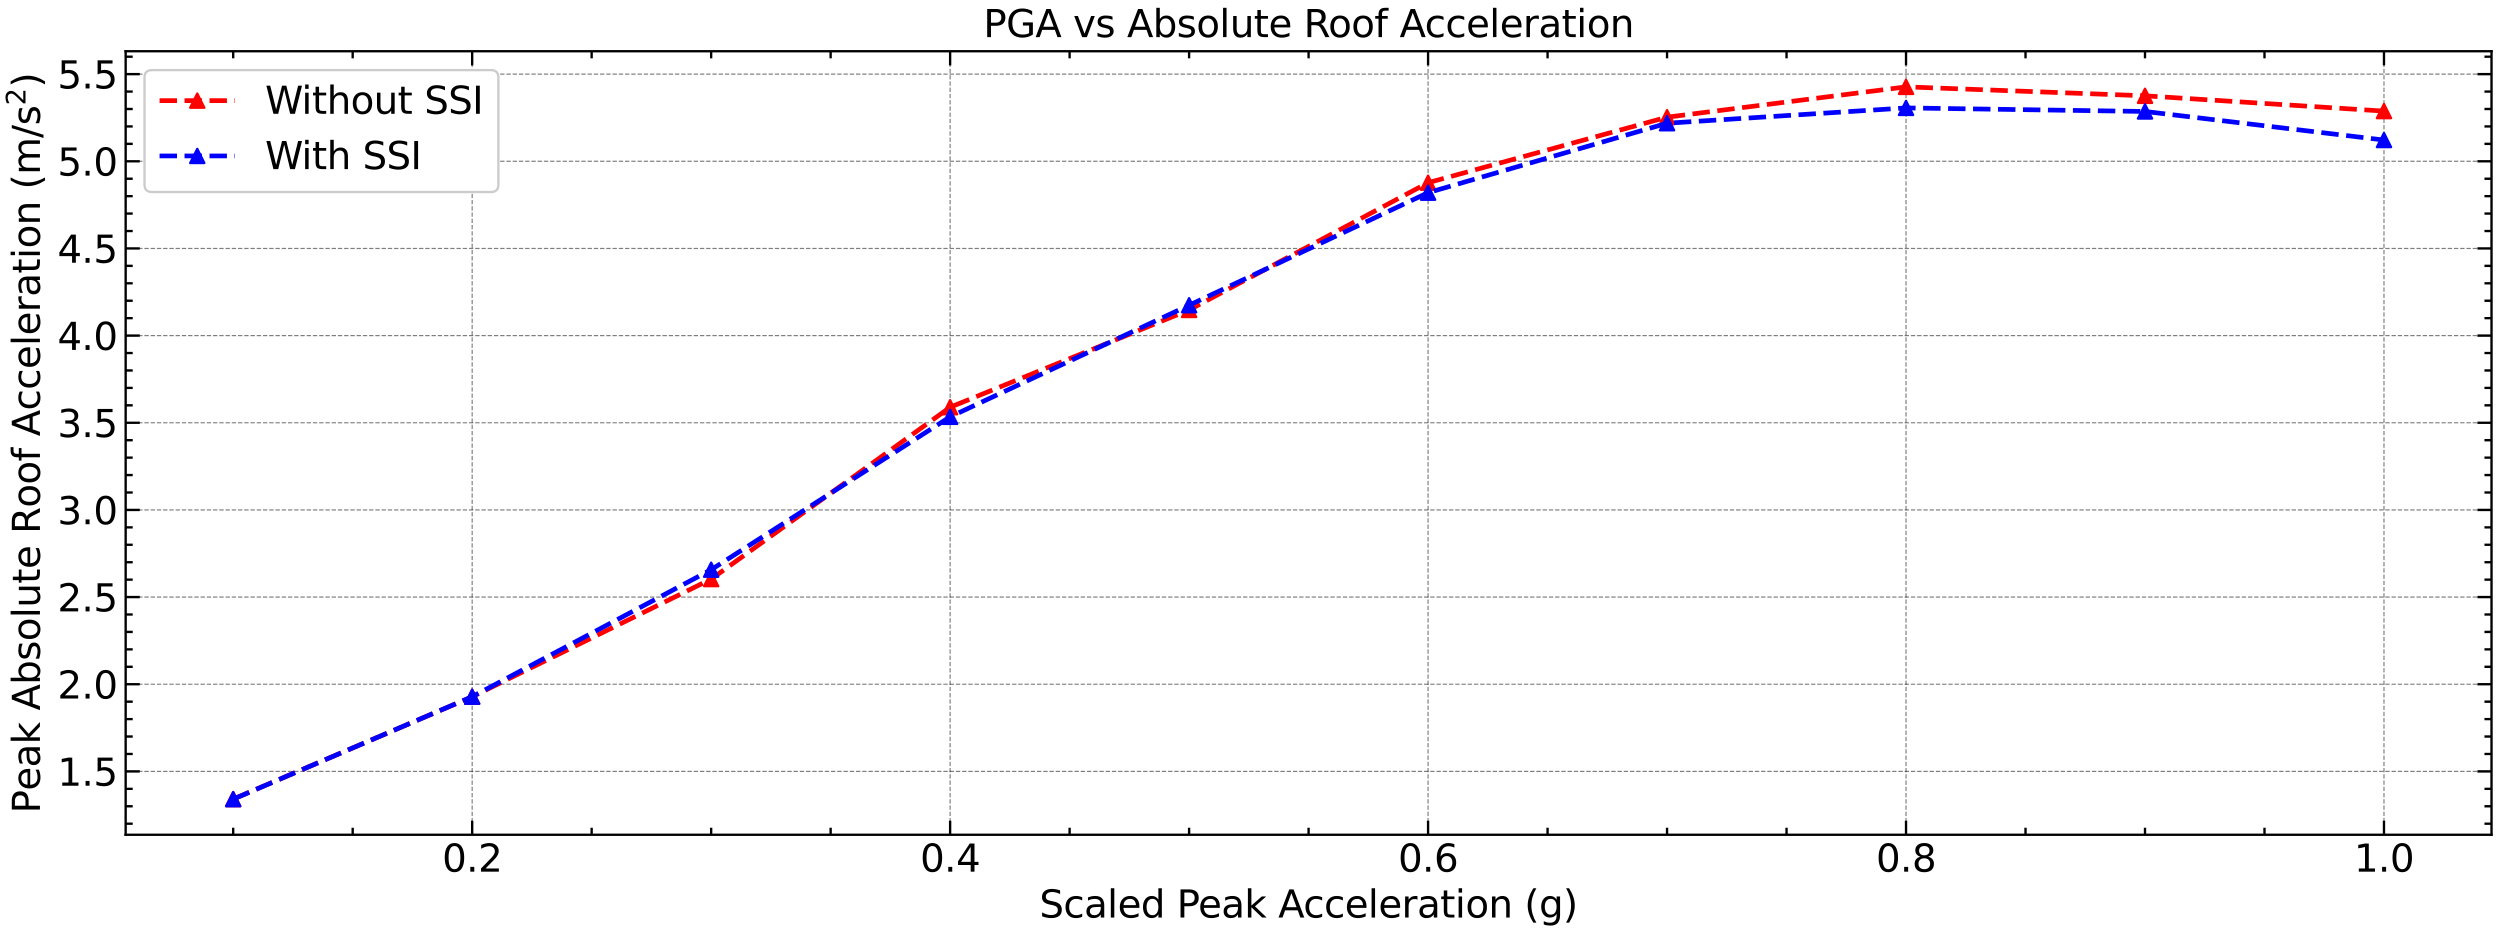 <?xml version="1.0" encoding="utf-8" standalone="no"?>
<!DOCTYPE svg PUBLIC "-//W3C//DTD SVG 1.1//EN"
  "http://www.w3.org/Graphics/SVG/1.1/DTD/svg11.dtd">
<svg xmlns:xlink="http://www.w3.org/1999/xlink" width="1061.345pt" height="396.467pt" viewBox="0 0 1061.345 396.467" xmlns="http://www.w3.org/2000/svg" version="1.1">
 <defs>
  <style type="text/css">*{stroke-linejoin: round; stroke-linecap: butt}</style>
 </defs>
 <g id="figure_1">
  <g id="patch_1">
   <path d="M 0 396.467 
L 1061.345 396.467 
L 1061.345 0 
L 0 0 
z
" style="fill: #ffffff"/>
  </g>
  <g id="axes_1">
   <g id="patch_2">
    <path d="M 53.345 354.397 
L 1057.745 354.397 
L 1057.745 21.758 
L 53.345 21.758 
z
" style="fill: #ffffff"/>
   </g>
   <g id="matplotlib.axis_1">
    <g id="xtick_1">
     <g id="line2d_1">
      <path d="M 200.454 354.397 
L 200.454 21.758 
" clip-path="url(#p74ac75eb06)" style="fill: none; stroke-dasharray: 1.85,0.8; stroke-dashoffset: 0; stroke: #000000; stroke-opacity: 0.5; stroke-width: 0.5"/>
     </g>
     <g id="line2d_2">
      <defs>
       <path id="m5dbdc0c35d" d="M 0 0 
L 0 -6 
" style="stroke: #000000"/>
      </defs>
      <g>
       <use xlink:href="#m5dbdc0c35d" x="200.454" y="354.397" style="stroke: #000000"/>
      </g>
     </g>
     <g id="line2d_3">
      <defs>
       <path id="m4f2a0365bf" d="M 0 0 
L 0 6 
" style="stroke: #000000"/>
      </defs>
      <g>
       <use xlink:href="#m4f2a0365bf" x="200.454" y="21.758" style="stroke: #000000"/>
      </g>
     </g>
     <g id="text_1">
      <!-- 0.2 -->
      <g transform="translate(187.732 370.055) scale(0.16 -0.16)">
       <defs>
        <path id="DejaVuSans-30" d="M 2034 4250 
Q 1547 4250 1301 3770 
Q 1056 3291 1056 2328 
Q 1056 1369 1301 889 
Q 1547 409 2034 409 
Q 2525 409 2770 889 
Q 3016 1369 3016 2328 
Q 3016 3291 2770 3770 
Q 2525 4250 2034 4250 
z
M 2034 4750 
Q 2819 4750 3233 4129 
Q 3647 3509 3647 2328 
Q 3647 1150 3233 529 
Q 2819 -91 2034 -91 
Q 1250 -91 836 529 
Q 422 1150 422 2328 
Q 422 3509 836 4129 
Q 1250 4750 2034 4750 
z
" transform="scale(0.016)"/>
        <path id="DejaVuSans-2e" d="M 684 794 
L 1344 794 
L 1344 0 
L 684 0 
L 684 794 
z
" transform="scale(0.016)"/>
        <path id="DejaVuSans-32" d="M 1228 531 
L 3431 531 
L 3431 0 
L 469 0 
L 469 531 
Q 828 903 1448 1529 
Q 2069 2156 2228 2338 
Q 2531 2678 2651 2914 
Q 2772 3150 2772 3378 
Q 2772 3750 2511 3984 
Q 2250 4219 1831 4219 
Q 1534 4219 1204 4116 
Q 875 4013 500 3803 
L 500 4441 
Q 881 4594 1212 4672 
Q 1544 4750 1819 4750 
Q 2544 4750 2975 4387 
Q 3406 4025 3406 3419 
Q 3406 3131 3298 2873 
Q 3191 2616 2906 2266 
Q 2828 2175 2409 1742 
Q 1991 1309 1228 531 
z
" transform="scale(0.016)"/>
       </defs>
       <use xlink:href="#DejaVuSans-30"/>
       <use xlink:href="#DejaVuSans-2e" x="63.623"/>
       <use xlink:href="#DejaVuSans-32" x="95.41"/>
      </g>
     </g>
    </g>
    <g id="xtick_2">
     <g id="line2d_4">
      <path d="M 403.363 354.397 
L 403.363 21.758 
" clip-path="url(#p74ac75eb06)" style="fill: none; stroke-dasharray: 1.85,0.8; stroke-dashoffset: 0; stroke: #000000; stroke-opacity: 0.5; stroke-width: 0.5"/>
     </g>
     <g id="line2d_5">
      <g>
       <use xlink:href="#m5dbdc0c35d" x="403.363" y="354.397" style="stroke: #000000"/>
      </g>
     </g>
     <g id="line2d_6">
      <g>
       <use xlink:href="#m4f2a0365bf" x="403.363" y="21.758" style="stroke: #000000"/>
      </g>
     </g>
     <g id="text_2">
      <!-- 0.4 -->
      <g transform="translate(390.641 370.055) scale(0.16 -0.16)">
       <defs>
        <path id="DejaVuSans-34" d="M 2419 4116 
L 825 1625 
L 2419 1625 
L 2419 4116 
z
M 2253 4666 
L 3047 4666 
L 3047 1625 
L 3713 1625 
L 3713 1100 
L 3047 1100 
L 3047 0 
L 2419 0 
L 2419 1100 
L 313 1100 
L 313 1709 
L 2253 4666 
z
" transform="scale(0.016)"/>
       </defs>
       <use xlink:href="#DejaVuSans-30"/>
       <use xlink:href="#DejaVuSans-2e" x="63.623"/>
       <use xlink:href="#DejaVuSans-34" x="95.41"/>
      </g>
     </g>
    </g>
    <g id="xtick_3">
     <g id="line2d_7">
      <path d="M 606.272 354.397 
L 606.272 21.758 
" clip-path="url(#p74ac75eb06)" style="fill: none; stroke-dasharray: 1.85,0.8; stroke-dashoffset: 0; stroke: #000000; stroke-opacity: 0.5; stroke-width: 0.5"/>
     </g>
     <g id="line2d_8">
      <g>
       <use xlink:href="#m5dbdc0c35d" x="606.272" y="354.397" style="stroke: #000000"/>
      </g>
     </g>
     <g id="line2d_9">
      <g>
       <use xlink:href="#m4f2a0365bf" x="606.272" y="21.758" style="stroke: #000000"/>
      </g>
     </g>
     <g id="text_3">
      <!-- 0.6 -->
      <g transform="translate(593.55 370.055) scale(0.16 -0.16)">
       <defs>
        <path id="DejaVuSans-36" d="M 2113 2584 
Q 1688 2584 1439 2293 
Q 1191 2003 1191 1497 
Q 1191 994 1439 701 
Q 1688 409 2113 409 
Q 2538 409 2786 701 
Q 3034 994 3034 1497 
Q 3034 2003 2786 2293 
Q 2538 2584 2113 2584 
z
M 3366 4563 
L 3366 3988 
Q 3128 4100 2886 4159 
Q 2644 4219 2406 4219 
Q 1781 4219 1451 3797 
Q 1122 3375 1075 2522 
Q 1259 2794 1537 2939 
Q 1816 3084 2150 3084 
Q 2853 3084 3261 2657 
Q 3669 2231 3669 1497 
Q 3669 778 3244 343 
Q 2819 -91 2113 -91 
Q 1303 -91 875 529 
Q 447 1150 447 2328 
Q 447 3434 972 4092 
Q 1497 4750 2381 4750 
Q 2619 4750 2861 4703 
Q 3103 4656 3366 4563 
z
" transform="scale(0.016)"/>
       </defs>
       <use xlink:href="#DejaVuSans-30"/>
       <use xlink:href="#DejaVuSans-2e" x="63.623"/>
       <use xlink:href="#DejaVuSans-36" x="95.41"/>
      </g>
     </g>
    </g>
    <g id="xtick_4">
     <g id="line2d_10">
      <path d="M 809.181 354.397 
L 809.181 21.758 
" clip-path="url(#p74ac75eb06)" style="fill: none; stroke-dasharray: 1.85,0.8; stroke-dashoffset: 0; stroke: #000000; stroke-opacity: 0.5; stroke-width: 0.5"/>
     </g>
     <g id="line2d_11">
      <g>
       <use xlink:href="#m5dbdc0c35d" x="809.181" y="354.397" style="stroke: #000000"/>
      </g>
     </g>
     <g id="line2d_12">
      <g>
       <use xlink:href="#m4f2a0365bf" x="809.181" y="21.758" style="stroke: #000000"/>
      </g>
     </g>
     <g id="text_4">
      <!-- 0.8 -->
      <g transform="translate(796.459 370.055) scale(0.16 -0.16)">
       <defs>
        <path id="DejaVuSans-38" d="M 2034 2216 
Q 1584 2216 1326 1975 
Q 1069 1734 1069 1313 
Q 1069 891 1326 650 
Q 1584 409 2034 409 
Q 2484 409 2743 651 
Q 3003 894 3003 1313 
Q 3003 1734 2745 1975 
Q 2488 2216 2034 2216 
z
M 1403 2484 
Q 997 2584 770 2862 
Q 544 3141 544 3541 
Q 544 4100 942 4425 
Q 1341 4750 2034 4750 
Q 2731 4750 3128 4425 
Q 3525 4100 3525 3541 
Q 3525 3141 3298 2862 
Q 3072 2584 2669 2484 
Q 3125 2378 3379 2068 
Q 3634 1759 3634 1313 
Q 3634 634 3220 271 
Q 2806 -91 2034 -91 
Q 1263 -91 848 271 
Q 434 634 434 1313 
Q 434 1759 690 2068 
Q 947 2378 1403 2484 
z
M 1172 3481 
Q 1172 3119 1398 2916 
Q 1625 2713 2034 2713 
Q 2441 2713 2670 2916 
Q 2900 3119 2900 3481 
Q 2900 3844 2670 4047 
Q 2441 4250 2034 4250 
Q 1625 4250 1398 4047 
Q 1172 3844 1172 3481 
z
" transform="scale(0.016)"/>
       </defs>
       <use xlink:href="#DejaVuSans-30"/>
       <use xlink:href="#DejaVuSans-2e" x="63.623"/>
       <use xlink:href="#DejaVuSans-38" x="95.41"/>
      </g>
     </g>
    </g>
    <g id="xtick_5">
     <g id="line2d_13">
      <path d="M 1012.09 354.397 
L 1012.09 21.758 
" clip-path="url(#p74ac75eb06)" style="fill: none; stroke-dasharray: 1.85,0.8; stroke-dashoffset: 0; stroke: #000000; stroke-opacity: 0.5; stroke-width: 0.5"/>
     </g>
     <g id="line2d_14">
      <g>
       <use xlink:href="#m5dbdc0c35d" x="1012.09" y="354.397" style="stroke: #000000"/>
      </g>
     </g>
     <g id="line2d_15">
      <g>
       <use xlink:href="#m4f2a0365bf" x="1012.09" y="21.758" style="stroke: #000000"/>
      </g>
     </g>
     <g id="text_5">
      <!-- 1.0 -->
      <g transform="translate(999.368 370.055) scale(0.16 -0.16)">
       <defs>
        <path id="DejaVuSans-31" d="M 794 531 
L 1825 531 
L 1825 4091 
L 703 3866 
L 703 4441 
L 1819 4666 
L 2450 4666 
L 2450 531 
L 3481 531 
L 3481 0 
L 794 0 
L 794 531 
z
" transform="scale(0.016)"/>
       </defs>
       <use xlink:href="#DejaVuSans-31"/>
       <use xlink:href="#DejaVuSans-2e" x="63.623"/>
       <use xlink:href="#DejaVuSans-30" x="95.41"/>
      </g>
     </g>
    </g>
    <g id="xtick_6">
     <g id="line2d_16">
      <defs>
       <path id="meee641aea4" d="M 0 0 
L 0 -3 
" style="stroke: #000000"/>
      </defs>
      <g>
       <use xlink:href="#meee641aea4" x="99" y="354.397" style="stroke: #000000"/>
      </g>
     </g>
     <g id="line2d_17">
      <defs>
       <path id="mc00ef8f6b0" d="M 0 0 
L 0 3 
" style="stroke: #000000"/>
      </defs>
      <g>
       <use xlink:href="#mc00ef8f6b0" x="99" y="21.758" style="stroke: #000000"/>
      </g>
     </g>
    </g>
    <g id="xtick_7">
     <g id="line2d_18">
      <g>
       <use xlink:href="#meee641aea4" x="149.727" y="354.397" style="stroke: #000000"/>
      </g>
     </g>
     <g id="line2d_19">
      <g>
       <use xlink:href="#mc00ef8f6b0" x="149.727" y="21.758" style="stroke: #000000"/>
      </g>
     </g>
    </g>
    <g id="xtick_8">
     <g id="line2d_20">
      <g>
       <use xlink:href="#meee641aea4" x="251.181" y="354.397" style="stroke: #000000"/>
      </g>
     </g>
     <g id="line2d_21">
      <g>
       <use xlink:href="#mc00ef8f6b0" x="251.181" y="21.758" style="stroke: #000000"/>
      </g>
     </g>
    </g>
    <g id="xtick_9">
     <g id="line2d_22">
      <g>
       <use xlink:href="#meee641aea4" x="301.909" y="354.397" style="stroke: #000000"/>
      </g>
     </g>
     <g id="line2d_23">
      <g>
       <use xlink:href="#mc00ef8f6b0" x="301.909" y="21.758" style="stroke: #000000"/>
      </g>
     </g>
    </g>
    <g id="xtick_10">
     <g id="line2d_24">
      <g>
       <use xlink:href="#meee641aea4" x="352.636" y="354.397" style="stroke: #000000"/>
      </g>
     </g>
     <g id="line2d_25">
      <g>
       <use xlink:href="#mc00ef8f6b0" x="352.636" y="21.758" style="stroke: #000000"/>
      </g>
     </g>
    </g>
    <g id="xtick_11">
     <g id="line2d_26">
      <g>
       <use xlink:href="#meee641aea4" x="454.09" y="354.397" style="stroke: #000000"/>
      </g>
     </g>
     <g id="line2d_27">
      <g>
       <use xlink:href="#mc00ef8f6b0" x="454.09" y="21.758" style="stroke: #000000"/>
      </g>
     </g>
    </g>
    <g id="xtick_12">
     <g id="line2d_28">
      <g>
       <use xlink:href="#meee641aea4" x="504.818" y="354.397" style="stroke: #000000"/>
      </g>
     </g>
     <g id="line2d_29">
      <g>
       <use xlink:href="#mc00ef8f6b0" x="504.818" y="21.758" style="stroke: #000000"/>
      </g>
     </g>
    </g>
    <g id="xtick_13">
     <g id="line2d_30">
      <g>
       <use xlink:href="#meee641aea4" x="555.545" y="354.397" style="stroke: #000000"/>
      </g>
     </g>
     <g id="line2d_31">
      <g>
       <use xlink:href="#mc00ef8f6b0" x="555.545" y="21.758" style="stroke: #000000"/>
      </g>
     </g>
    </g>
    <g id="xtick_14">
     <g id="line2d_32">
      <g>
       <use xlink:href="#meee641aea4" x="657" y="354.397" style="stroke: #000000"/>
      </g>
     </g>
     <g id="line2d_33">
      <g>
       <use xlink:href="#mc00ef8f6b0" x="657" y="21.758" style="stroke: #000000"/>
      </g>
     </g>
    </g>
    <g id="xtick_15">
     <g id="line2d_34">
      <g>
       <use xlink:href="#meee641aea4" x="707.727" y="354.397" style="stroke: #000000"/>
      </g>
     </g>
     <g id="line2d_35">
      <g>
       <use xlink:href="#mc00ef8f6b0" x="707.727" y="21.758" style="stroke: #000000"/>
      </g>
     </g>
    </g>
    <g id="xtick_16">
     <g id="line2d_36">
      <g>
       <use xlink:href="#meee641aea4" x="758.454" y="354.397" style="stroke: #000000"/>
      </g>
     </g>
     <g id="line2d_37">
      <g>
       <use xlink:href="#mc00ef8f6b0" x="758.454" y="21.758" style="stroke: #000000"/>
      </g>
     </g>
    </g>
    <g id="xtick_17">
     <g id="line2d_38">
      <g>
       <use xlink:href="#meee641aea4" x="859.909" y="354.397" style="stroke: #000000"/>
      </g>
     </g>
     <g id="line2d_39">
      <g>
       <use xlink:href="#mc00ef8f6b0" x="859.909" y="21.758" style="stroke: #000000"/>
      </g>
     </g>
    </g>
    <g id="xtick_18">
     <g id="line2d_40">
      <g>
       <use xlink:href="#meee641aea4" x="910.636" y="354.397" style="stroke: #000000"/>
      </g>
     </g>
     <g id="line2d_41">
      <g>
       <use xlink:href="#mc00ef8f6b0" x="910.636" y="21.758" style="stroke: #000000"/>
      </g>
     </g>
    </g>
    <g id="xtick_19">
     <g id="line2d_42">
      <g>
       <use xlink:href="#meee641aea4" x="961.363" y="354.397" style="stroke: #000000"/>
      </g>
     </g>
     <g id="line2d_43">
      <g>
       <use xlink:href="#mc00ef8f6b0" x="961.363" y="21.758" style="stroke: #000000"/>
      </g>
     </g>
    </g>
    <g id="text_6">
     <!-- Scaled Peak Acceleration (g) -->
     <g transform="translate(441.289 389.54) scale(0.16 -0.16)">
      <defs>
       <path id="DejaVuSans-53" d="M 3425 4513 
L 3425 3897 
Q 3066 4069 2747 4153 
Q 2428 4238 2131 4238 
Q 1616 4238 1336 4038 
Q 1056 3838 1056 3469 
Q 1056 3159 1242 3001 
Q 1428 2844 1947 2747 
L 2328 2669 
Q 3034 2534 3370 2195 
Q 3706 1856 3706 1288 
Q 3706 609 3251 259 
Q 2797 -91 1919 -91 
Q 1588 -91 1214 -16 
Q 841 59 441 206 
L 441 856 
Q 825 641 1194 531 
Q 1563 422 1919 422 
Q 2459 422 2753 634 
Q 3047 847 3047 1241 
Q 3047 1584 2836 1778 
Q 2625 1972 2144 2069 
L 1759 2144 
Q 1053 2284 737 2584 
Q 422 2884 422 3419 
Q 422 4038 858 4394 
Q 1294 4750 2059 4750 
Q 2388 4750 2728 4690 
Q 3069 4631 3425 4513 
z
" transform="scale(0.016)"/>
       <path id="DejaVuSans-63" d="M 3122 3366 
L 3122 2828 
Q 2878 2963 2633 3030 
Q 2388 3097 2138 3097 
Q 1578 3097 1268 2742 
Q 959 2388 959 1747 
Q 959 1106 1268 751 
Q 1578 397 2138 397 
Q 2388 397 2633 464 
Q 2878 531 3122 666 
L 3122 134 
Q 2881 22 2623 -34 
Q 2366 -91 2075 -91 
Q 1284 -91 818 406 
Q 353 903 353 1747 
Q 353 2603 823 3093 
Q 1294 3584 2113 3584 
Q 2378 3584 2631 3529 
Q 2884 3475 3122 3366 
z
" transform="scale(0.016)"/>
       <path id="DejaVuSans-61" d="M 2194 1759 
Q 1497 1759 1228 1600 
Q 959 1441 959 1056 
Q 959 750 1161 570 
Q 1363 391 1709 391 
Q 2188 391 2477 730 
Q 2766 1069 2766 1631 
L 2766 1759 
L 2194 1759 
z
M 3341 1997 
L 3341 0 
L 2766 0 
L 2766 531 
Q 2569 213 2275 61 
Q 1981 -91 1556 -91 
Q 1019 -91 701 211 
Q 384 513 384 1019 
Q 384 1609 779 1909 
Q 1175 2209 1959 2209 
L 2766 2209 
L 2766 2266 
Q 2766 2663 2505 2880 
Q 2244 3097 1772 3097 
Q 1472 3097 1187 3025 
Q 903 2953 641 2809 
L 641 3341 
Q 956 3463 1253 3523 
Q 1550 3584 1831 3584 
Q 2591 3584 2966 3190 
Q 3341 2797 3341 1997 
z
" transform="scale(0.016)"/>
       <path id="DejaVuSans-6c" d="M 603 4863 
L 1178 4863 
L 1178 0 
L 603 0 
L 603 4863 
z
" transform="scale(0.016)"/>
       <path id="DejaVuSans-65" d="M 3597 1894 
L 3597 1613 
L 953 1613 
Q 991 1019 1311 708 
Q 1631 397 2203 397 
Q 2534 397 2845 478 
Q 3156 559 3463 722 
L 3463 178 
Q 3153 47 2828 -22 
Q 2503 -91 2169 -91 
Q 1331 -91 842 396 
Q 353 884 353 1716 
Q 353 2575 817 3079 
Q 1281 3584 2069 3584 
Q 2775 3584 3186 3129 
Q 3597 2675 3597 1894 
z
M 3022 2063 
Q 3016 2534 2758 2815 
Q 2500 3097 2075 3097 
Q 1594 3097 1305 2825 
Q 1016 2553 972 2059 
L 3022 2063 
z
" transform="scale(0.016)"/>
       <path id="DejaVuSans-64" d="M 2906 2969 
L 2906 4863 
L 3481 4863 
L 3481 0 
L 2906 0 
L 2906 525 
Q 2725 213 2448 61 
Q 2172 -91 1784 -91 
Q 1150 -91 751 415 
Q 353 922 353 1747 
Q 353 2572 751 3078 
Q 1150 3584 1784 3584 
Q 2172 3584 2448 3432 
Q 2725 3281 2906 2969 
z
M 947 1747 
Q 947 1113 1208 752 
Q 1469 391 1925 391 
Q 2381 391 2643 752 
Q 2906 1113 2906 1747 
Q 2906 2381 2643 2742 
Q 2381 3103 1925 3103 
Q 1469 3103 1208 2742 
Q 947 2381 947 1747 
z
" transform="scale(0.016)"/>
       <path id="DejaVuSans-20" transform="scale(0.016)"/>
       <path id="DejaVuSans-50" d="M 1259 4147 
L 1259 2394 
L 2053 2394 
Q 2494 2394 2734 2622 
Q 2975 2850 2975 3272 
Q 2975 3691 2734 3919 
Q 2494 4147 2053 4147 
L 1259 4147 
z
M 628 4666 
L 2053 4666 
Q 2838 4666 3239 4311 
Q 3641 3956 3641 3272 
Q 3641 2581 3239 2228 
Q 2838 1875 2053 1875 
L 1259 1875 
L 1259 0 
L 628 0 
L 628 4666 
z
" transform="scale(0.016)"/>
       <path id="DejaVuSans-6b" d="M 581 4863 
L 1159 4863 
L 1159 1991 
L 2875 3500 
L 3609 3500 
L 1753 1863 
L 3688 0 
L 2938 0 
L 1159 1709 
L 1159 0 
L 581 0 
L 581 4863 
z
" transform="scale(0.016)"/>
       <path id="DejaVuSans-41" d="M 2188 4044 
L 1331 1722 
L 3047 1722 
L 2188 4044 
z
M 1831 4666 
L 2547 4666 
L 4325 0 
L 3669 0 
L 3244 1197 
L 1141 1197 
L 716 0 
L 50 0 
L 1831 4666 
z
" transform="scale(0.016)"/>
       <path id="DejaVuSans-72" d="M 2631 2963 
Q 2534 3019 2420 3045 
Q 2306 3072 2169 3072 
Q 1681 3072 1420 2755 
Q 1159 2438 1159 1844 
L 1159 0 
L 581 0 
L 581 3500 
L 1159 3500 
L 1159 2956 
Q 1341 3275 1631 3429 
Q 1922 3584 2338 3584 
Q 2397 3584 2469 3576 
Q 2541 3569 2628 3553 
L 2631 2963 
z
" transform="scale(0.016)"/>
       <path id="DejaVuSans-74" d="M 1172 4494 
L 1172 3500 
L 2356 3500 
L 2356 3053 
L 1172 3053 
L 1172 1153 
Q 1172 725 1289 603 
Q 1406 481 1766 481 
L 2356 481 
L 2356 0 
L 1766 0 
Q 1100 0 847 248 
Q 594 497 594 1153 
L 594 3053 
L 172 3053 
L 172 3500 
L 594 3500 
L 594 4494 
L 1172 4494 
z
" transform="scale(0.016)"/>
       <path id="DejaVuSans-69" d="M 603 3500 
L 1178 3500 
L 1178 0 
L 603 0 
L 603 3500 
z
M 603 4863 
L 1178 4863 
L 1178 4134 
L 603 4134 
L 603 4863 
z
" transform="scale(0.016)"/>
       <path id="DejaVuSans-6f" d="M 1959 3097 
Q 1497 3097 1228 2736 
Q 959 2375 959 1747 
Q 959 1119 1226 758 
Q 1494 397 1959 397 
Q 2419 397 2687 759 
Q 2956 1122 2956 1747 
Q 2956 2369 2687 2733 
Q 2419 3097 1959 3097 
z
M 1959 3584 
Q 2709 3584 3137 3096 
Q 3566 2609 3566 1747 
Q 3566 888 3137 398 
Q 2709 -91 1959 -91 
Q 1206 -91 779 398 
Q 353 888 353 1747 
Q 353 2609 779 3096 
Q 1206 3584 1959 3584 
z
" transform="scale(0.016)"/>
       <path id="DejaVuSans-6e" d="M 3513 2113 
L 3513 0 
L 2938 0 
L 2938 2094 
Q 2938 2591 2744 2837 
Q 2550 3084 2163 3084 
Q 1697 3084 1428 2787 
Q 1159 2491 1159 1978 
L 1159 0 
L 581 0 
L 581 3500 
L 1159 3500 
L 1159 2956 
Q 1366 3272 1645 3428 
Q 1925 3584 2291 3584 
Q 2894 3584 3203 3211 
Q 3513 2838 3513 2113 
z
" transform="scale(0.016)"/>
       <path id="DejaVuSans-28" d="M 1984 4856 
Q 1566 4138 1362 3434 
Q 1159 2731 1159 2009 
Q 1159 1288 1364 580 
Q 1569 -128 1984 -844 
L 1484 -844 
Q 1016 -109 783 600 
Q 550 1309 550 2009 
Q 550 2706 781 3412 
Q 1013 4119 1484 4856 
L 1984 4856 
z
" transform="scale(0.016)"/>
       <path id="DejaVuSans-67" d="M 2906 1791 
Q 2906 2416 2648 2759 
Q 2391 3103 1925 3103 
Q 1463 3103 1205 2759 
Q 947 2416 947 1791 
Q 947 1169 1205 825 
Q 1463 481 1925 481 
Q 2391 481 2648 825 
Q 2906 1169 2906 1791 
z
M 3481 434 
Q 3481 -459 3084 -895 
Q 2688 -1331 1869 -1331 
Q 1566 -1331 1297 -1286 
Q 1028 -1241 775 -1147 
L 775 -588 
Q 1028 -725 1275 -790 
Q 1522 -856 1778 -856 
Q 2344 -856 2625 -561 
Q 2906 -266 2906 331 
L 2906 616 
Q 2728 306 2450 153 
Q 2172 0 1784 0 
Q 1141 0 747 490 
Q 353 981 353 1791 
Q 353 2603 747 3093 
Q 1141 3584 1784 3584 
Q 2172 3584 2450 3431 
Q 2728 3278 2906 2969 
L 2906 3500 
L 3481 3500 
L 3481 434 
z
" transform="scale(0.016)"/>
       <path id="DejaVuSans-29" d="M 513 4856 
L 1013 4856 
Q 1481 4119 1714 3412 
Q 1947 2706 1947 2009 
Q 1947 1309 1714 600 
Q 1481 -109 1013 -844 
L 513 -844 
Q 928 -128 1133 580 
Q 1338 1288 1338 2009 
Q 1338 2731 1133 3434 
Q 928 4138 513 4856 
z
" transform="scale(0.016)"/>
      </defs>
      <use xlink:href="#DejaVuSans-53"/>
      <use xlink:href="#DejaVuSans-63" x="63.477"/>
      <use xlink:href="#DejaVuSans-61" x="118.457"/>
      <use xlink:href="#DejaVuSans-6c" x="179.736"/>
      <use xlink:href="#DejaVuSans-65" x="207.52"/>
      <use xlink:href="#DejaVuSans-64" x="269.043"/>
      <use xlink:href="#DejaVuSans-20" x="332.52"/>
      <use xlink:href="#DejaVuSans-50" x="364.307"/>
      <use xlink:href="#DejaVuSans-65" x="420.984"/>
      <use xlink:href="#DejaVuSans-61" x="482.508"/>
      <use xlink:href="#DejaVuSans-6b" x="543.787"/>
      <use xlink:href="#DejaVuSans-20" x="601.697"/>
      <use xlink:href="#DejaVuSans-41" x="633.484"/>
      <use xlink:href="#DejaVuSans-63" x="700.143"/>
      <use xlink:href="#DejaVuSans-63" x="755.123"/>
      <use xlink:href="#DejaVuSans-65" x="810.104"/>
      <use xlink:href="#DejaVuSans-6c" x="871.627"/>
      <use xlink:href="#DejaVuSans-65" x="899.41"/>
      <use xlink:href="#DejaVuSans-72" x="960.934"/>
      <use xlink:href="#DejaVuSans-61" x="1002.047"/>
      <use xlink:href="#DejaVuSans-74" x="1063.326"/>
      <use xlink:href="#DejaVuSans-69" x="1102.535"/>
      <use xlink:href="#DejaVuSans-6f" x="1130.318"/>
      <use xlink:href="#DejaVuSans-6e" x="1191.5"/>
      <use xlink:href="#DejaVuSans-20" x="1254.879"/>
      <use xlink:href="#DejaVuSans-28" x="1286.666"/>
      <use xlink:href="#DejaVuSans-67" x="1325.68"/>
      <use xlink:href="#DejaVuSans-29" x="1389.156"/>
     </g>
    </g>
   </g>
   <g id="matplotlib.axis_2">
    <g id="ytick_1">
     <g id="line2d_44">
      <path d="M 53.345 327.488 
L 1057.745 327.488 
" clip-path="url(#p74ac75eb06)" style="fill: none; stroke-dasharray: 1.85,0.8; stroke-dashoffset: 0; stroke: #000000; stroke-opacity: 0.5; stroke-width: 0.5"/>
     </g>
     <g id="line2d_45">
      <defs>
       <path id="m4119c540e0" d="M 0 0 
L 6 0 
" style="stroke: #000000"/>
      </defs>
      <g>
       <use xlink:href="#m4119c540e0" x="53.345" y="327.488" style="stroke: #000000"/>
      </g>
     </g>
     <g id="line2d_46">
      <defs>
       <path id="mbcae53ee39" d="M 0 0 
L -6 0 
" style="stroke: #000000"/>
      </defs>
      <g>
       <use xlink:href="#mbcae53ee39" x="1057.745" y="327.488" style="stroke: #000000"/>
      </g>
     </g>
     <g id="text_7">
      <!-- 1.5 -->
      <g transform="translate(24.4 333.566) scale(0.16 -0.16)">
       <defs>
        <path id="DejaVuSans-35" d="M 691 4666 
L 3169 4666 
L 3169 4134 
L 1269 4134 
L 1269 2991 
Q 1406 3038 1543 3061 
Q 1681 3084 1819 3084 
Q 2600 3084 3056 2656 
Q 3513 2228 3513 1497 
Q 3513 744 3044 326 
Q 2575 -91 1722 -91 
Q 1428 -91 1123 -41 
Q 819 9 494 109 
L 494 744 
Q 775 591 1075 516 
Q 1375 441 1709 441 
Q 2250 441 2565 725 
Q 2881 1009 2881 1497 
Q 2881 1984 2565 2268 
Q 2250 2553 1709 2553 
Q 1456 2553 1204 2497 
Q 953 2441 691 2322 
L 691 4666 
z
" transform="scale(0.016)"/>
       </defs>
       <use xlink:href="#DejaVuSans-31"/>
       <use xlink:href="#DejaVuSans-2e" x="63.623"/>
       <use xlink:href="#DejaVuSans-35" x="95.41"/>
      </g>
     </g>
    </g>
    <g id="ytick_2">
     <g id="line2d_47">
      <path d="M 53.345 290.486 
L 1057.745 290.486 
" clip-path="url(#p74ac75eb06)" style="fill: none; stroke-dasharray: 1.85,0.8; stroke-dashoffset: 0; stroke: #000000; stroke-opacity: 0.5; stroke-width: 0.5"/>
     </g>
     <g id="line2d_48">
      <g>
       <use xlink:href="#m4119c540e0" x="53.345" y="290.486" style="stroke: #000000"/>
      </g>
     </g>
     <g id="line2d_49">
      <g>
       <use xlink:href="#mbcae53ee39" x="1057.745" y="290.486" style="stroke: #000000"/>
      </g>
     </g>
     <g id="text_8">
      <!-- 2.0 -->
      <g transform="translate(24.4 296.564) scale(0.16 -0.16)">
       <use xlink:href="#DejaVuSans-32"/>
       <use xlink:href="#DejaVuSans-2e" x="63.623"/>
       <use xlink:href="#DejaVuSans-30" x="95.41"/>
      </g>
     </g>
    </g>
    <g id="ytick_3">
     <g id="line2d_50">
      <path d="M 53.345 253.483 
L 1057.745 253.483 
" clip-path="url(#p74ac75eb06)" style="fill: none; stroke-dasharray: 1.85,0.8; stroke-dashoffset: 0; stroke: #000000; stroke-opacity: 0.5; stroke-width: 0.5"/>
     </g>
     <g id="line2d_51">
      <g>
       <use xlink:href="#m4119c540e0" x="53.345" y="253.483" style="stroke: #000000"/>
      </g>
     </g>
     <g id="line2d_52">
      <g>
       <use xlink:href="#mbcae53ee39" x="1057.745" y="253.483" style="stroke: #000000"/>
      </g>
     </g>
     <g id="text_9">
      <!-- 2.5 -->
      <g transform="translate(24.4 259.562) scale(0.16 -0.16)">
       <use xlink:href="#DejaVuSans-32"/>
       <use xlink:href="#DejaVuSans-2e" x="63.623"/>
       <use xlink:href="#DejaVuSans-35" x="95.41"/>
      </g>
     </g>
    </g>
    <g id="ytick_4">
     <g id="line2d_53">
      <path d="M 53.345 216.481 
L 1057.745 216.481 
" clip-path="url(#p74ac75eb06)" style="fill: none; stroke-dasharray: 1.85,0.8; stroke-dashoffset: 0; stroke: #000000; stroke-opacity: 0.5; stroke-width: 0.5"/>
     </g>
     <g id="line2d_54">
      <g>
       <use xlink:href="#m4119c540e0" x="53.345" y="216.481" style="stroke: #000000"/>
      </g>
     </g>
     <g id="line2d_55">
      <g>
       <use xlink:href="#mbcae53ee39" x="1057.745" y="216.481" style="stroke: #000000"/>
      </g>
     </g>
     <g id="text_10">
      <!-- 3.0 -->
      <g transform="translate(24.4 222.56) scale(0.16 -0.16)">
       <defs>
        <path id="DejaVuSans-33" d="M 2597 2516 
Q 3050 2419 3304 2112 
Q 3559 1806 3559 1356 
Q 3559 666 3084 287 
Q 2609 -91 1734 -91 
Q 1441 -91 1130 -33 
Q 819 25 488 141 
L 488 750 
Q 750 597 1062 519 
Q 1375 441 1716 441 
Q 2309 441 2620 675 
Q 2931 909 2931 1356 
Q 2931 1769 2642 2001 
Q 2353 2234 1838 2234 
L 1294 2234 
L 1294 2753 
L 1863 2753 
Q 2328 2753 2575 2939 
Q 2822 3125 2822 3475 
Q 2822 3834 2567 4026 
Q 2313 4219 1838 4219 
Q 1578 4219 1281 4162 
Q 984 4106 628 3988 
L 628 4550 
Q 988 4650 1302 4700 
Q 1616 4750 1894 4750 
Q 2613 4750 3031 4423 
Q 3450 4097 3450 3541 
Q 3450 3153 3228 2886 
Q 3006 2619 2597 2516 
z
" transform="scale(0.016)"/>
       </defs>
       <use xlink:href="#DejaVuSans-33"/>
       <use xlink:href="#DejaVuSans-2e" x="63.623"/>
       <use xlink:href="#DejaVuSans-30" x="95.41"/>
      </g>
     </g>
    </g>
    <g id="ytick_5">
     <g id="line2d_56">
      <path d="M 53.345 179.479 
L 1057.745 179.479 
" clip-path="url(#p74ac75eb06)" style="fill: none; stroke-dasharray: 1.85,0.8; stroke-dashoffset: 0; stroke: #000000; stroke-opacity: 0.5; stroke-width: 0.5"/>
     </g>
     <g id="line2d_57">
      <g>
       <use xlink:href="#m4119c540e0" x="53.345" y="179.479" style="stroke: #000000"/>
      </g>
     </g>
     <g id="line2d_58">
      <g>
       <use xlink:href="#mbcae53ee39" x="1057.745" y="179.479" style="stroke: #000000"/>
      </g>
     </g>
     <g id="text_11">
      <!-- 3.5 -->
      <g transform="translate(24.4 185.558) scale(0.16 -0.16)">
       <use xlink:href="#DejaVuSans-33"/>
       <use xlink:href="#DejaVuSans-2e" x="63.623"/>
       <use xlink:href="#DejaVuSans-35" x="95.41"/>
      </g>
     </g>
    </g>
    <g id="ytick_6">
     <g id="line2d_59">
      <path d="M 53.345 142.477 
L 1057.745 142.477 
" clip-path="url(#p74ac75eb06)" style="fill: none; stroke-dasharray: 1.85,0.8; stroke-dashoffset: 0; stroke: #000000; stroke-opacity: 0.5; stroke-width: 0.5"/>
     </g>
     <g id="line2d_60">
      <g>
       <use xlink:href="#m4119c540e0" x="53.345" y="142.477" style="stroke: #000000"/>
      </g>
     </g>
     <g id="line2d_61">
      <g>
       <use xlink:href="#mbcae53ee39" x="1057.745" y="142.477" style="stroke: #000000"/>
      </g>
     </g>
     <g id="text_12">
      <!-- 4.0 -->
      <g transform="translate(24.4 148.556) scale(0.16 -0.16)">
       <use xlink:href="#DejaVuSans-34"/>
       <use xlink:href="#DejaVuSans-2e" x="63.623"/>
       <use xlink:href="#DejaVuSans-30" x="95.41"/>
      </g>
     </g>
    </g>
    <g id="ytick_7">
     <g id="line2d_62">
      <path d="M 53.345 105.475 
L 1057.745 105.475 
" clip-path="url(#p74ac75eb06)" style="fill: none; stroke-dasharray: 1.85,0.8; stroke-dashoffset: 0; stroke: #000000; stroke-opacity: 0.5; stroke-width: 0.5"/>
     </g>
     <g id="line2d_63">
      <g>
       <use xlink:href="#m4119c540e0" x="53.345" y="105.475" style="stroke: #000000"/>
      </g>
     </g>
     <g id="line2d_64">
      <g>
       <use xlink:href="#mbcae53ee39" x="1057.745" y="105.475" style="stroke: #000000"/>
      </g>
     </g>
     <g id="text_13">
      <!-- 4.5 -->
      <g transform="translate(24.4 111.554) scale(0.16 -0.16)">
       <use xlink:href="#DejaVuSans-34"/>
       <use xlink:href="#DejaVuSans-2e" x="63.623"/>
       <use xlink:href="#DejaVuSans-35" x="95.41"/>
      </g>
     </g>
    </g>
    <g id="ytick_8">
     <g id="line2d_65">
      <path d="M 53.345 68.473 
L 1057.745 68.473 
" clip-path="url(#p74ac75eb06)" style="fill: none; stroke-dasharray: 1.85,0.8; stroke-dashoffset: 0; stroke: #000000; stroke-opacity: 0.5; stroke-width: 0.5"/>
     </g>
     <g id="line2d_66">
      <g>
       <use xlink:href="#m4119c540e0" x="53.345" y="68.473" style="stroke: #000000"/>
      </g>
     </g>
     <g id="line2d_67">
      <g>
       <use xlink:href="#mbcae53ee39" x="1057.745" y="68.473" style="stroke: #000000"/>
      </g>
     </g>
     <g id="text_14">
      <!-- 5.0 -->
      <g transform="translate(24.4 74.552) scale(0.16 -0.16)">
       <use xlink:href="#DejaVuSans-35"/>
       <use xlink:href="#DejaVuSans-2e" x="63.623"/>
       <use xlink:href="#DejaVuSans-30" x="95.41"/>
      </g>
     </g>
    </g>
    <g id="ytick_9">
     <g id="line2d_68">
      <path d="M 53.345 31.471 
L 1057.745 31.471 
" clip-path="url(#p74ac75eb06)" style="fill: none; stroke-dasharray: 1.85,0.8; stroke-dashoffset: 0; stroke: #000000; stroke-opacity: 0.5; stroke-width: 0.5"/>
     </g>
     <g id="line2d_69">
      <g>
       <use xlink:href="#m4119c540e0" x="53.345" y="31.471" style="stroke: #000000"/>
      </g>
     </g>
     <g id="line2d_70">
      <g>
       <use xlink:href="#mbcae53ee39" x="1057.745" y="31.471" style="stroke: #000000"/>
      </g>
     </g>
     <g id="text_15">
      <!-- 5.5 -->
      <g transform="translate(24.4 37.55) scale(0.16 -0.16)">
       <use xlink:href="#DejaVuSans-35"/>
       <use xlink:href="#DejaVuSans-2e" x="63.623"/>
       <use xlink:href="#DejaVuSans-35" x="95.41"/>
      </g>
     </g>
    </g>
    <g id="ytick_10">
     <g id="line2d_71">
      <defs>
       <path id="m4a0e856afa" d="M 0 0 
L 3 0 
" style="stroke: #000000"/>
      </defs>
      <g>
       <use xlink:href="#m4a0e856afa" x="53.345" y="349.689" style="stroke: #000000"/>
      </g>
     </g>
     <g id="line2d_72">
      <defs>
       <path id="mda9bb8ec31" d="M 0 0 
L -3 0 
" style="stroke: #000000"/>
      </defs>
      <g>
       <use xlink:href="#mda9bb8ec31" x="1057.745" y="349.689" style="stroke: #000000"/>
      </g>
     </g>
    </g>
    <g id="ytick_11">
     <g id="line2d_73">
      <g>
       <use xlink:href="#m4a0e856afa" x="53.345" y="342.288" style="stroke: #000000"/>
      </g>
     </g>
     <g id="line2d_74">
      <g>
       <use xlink:href="#mda9bb8ec31" x="1057.745" y="342.288" style="stroke: #000000"/>
      </g>
     </g>
    </g>
    <g id="ytick_12">
     <g id="line2d_75">
      <g>
       <use xlink:href="#m4a0e856afa" x="53.345" y="334.888" style="stroke: #000000"/>
      </g>
     </g>
     <g id="line2d_76">
      <g>
       <use xlink:href="#mda9bb8ec31" x="1057.745" y="334.888" style="stroke: #000000"/>
      </g>
     </g>
    </g>
    <g id="ytick_13">
     <g id="line2d_77">
      <g>
       <use xlink:href="#m4a0e856afa" x="53.345" y="320.087" style="stroke: #000000"/>
      </g>
     </g>
     <g id="line2d_78">
      <g>
       <use xlink:href="#mda9bb8ec31" x="1057.745" y="320.087" style="stroke: #000000"/>
      </g>
     </g>
    </g>
    <g id="ytick_14">
     <g id="line2d_79">
      <g>
       <use xlink:href="#m4a0e856afa" x="53.345" y="312.687" style="stroke: #000000"/>
      </g>
     </g>
     <g id="line2d_80">
      <g>
       <use xlink:href="#mda9bb8ec31" x="1057.745" y="312.687" style="stroke: #000000"/>
      </g>
     </g>
    </g>
    <g id="ytick_15">
     <g id="line2d_81">
      <g>
       <use xlink:href="#m4a0e856afa" x="53.345" y="305.286" style="stroke: #000000"/>
      </g>
     </g>
     <g id="line2d_82">
      <g>
       <use xlink:href="#mda9bb8ec31" x="1057.745" y="305.286" style="stroke: #000000"/>
      </g>
     </g>
    </g>
    <g id="ytick_16">
     <g id="line2d_83">
      <g>
       <use xlink:href="#m4a0e856afa" x="53.345" y="297.886" style="stroke: #000000"/>
      </g>
     </g>
     <g id="line2d_84">
      <g>
       <use xlink:href="#mda9bb8ec31" x="1057.745" y="297.886" style="stroke: #000000"/>
      </g>
     </g>
    </g>
    <g id="ytick_17">
     <g id="line2d_85">
      <g>
       <use xlink:href="#m4a0e856afa" x="53.345" y="283.085" style="stroke: #000000"/>
      </g>
     </g>
     <g id="line2d_86">
      <g>
       <use xlink:href="#mda9bb8ec31" x="1057.745" y="283.085" style="stroke: #000000"/>
      </g>
     </g>
    </g>
    <g id="ytick_18">
     <g id="line2d_87">
      <g>
       <use xlink:href="#m4a0e856afa" x="53.345" y="275.685" style="stroke: #000000"/>
      </g>
     </g>
     <g id="line2d_88">
      <g>
       <use xlink:href="#mda9bb8ec31" x="1057.745" y="275.685" style="stroke: #000000"/>
      </g>
     </g>
    </g>
    <g id="ytick_19">
     <g id="line2d_89">
      <g>
       <use xlink:href="#m4a0e856afa" x="53.345" y="268.284" style="stroke: #000000"/>
      </g>
     </g>
     <g id="line2d_90">
      <g>
       <use xlink:href="#mda9bb8ec31" x="1057.745" y="268.284" style="stroke: #000000"/>
      </g>
     </g>
    </g>
    <g id="ytick_20">
     <g id="line2d_91">
      <g>
       <use xlink:href="#m4a0e856afa" x="53.345" y="260.884" style="stroke: #000000"/>
      </g>
     </g>
     <g id="line2d_92">
      <g>
       <use xlink:href="#mda9bb8ec31" x="1057.745" y="260.884" style="stroke: #000000"/>
      </g>
     </g>
    </g>
    <g id="ytick_21">
     <g id="line2d_93">
      <g>
       <use xlink:href="#m4a0e856afa" x="53.345" y="246.083" style="stroke: #000000"/>
      </g>
     </g>
     <g id="line2d_94">
      <g>
       <use xlink:href="#mda9bb8ec31" x="1057.745" y="246.083" style="stroke: #000000"/>
      </g>
     </g>
    </g>
    <g id="ytick_22">
     <g id="line2d_95">
      <g>
       <use xlink:href="#m4a0e856afa" x="53.345" y="238.683" style="stroke: #000000"/>
      </g>
     </g>
     <g id="line2d_96">
      <g>
       <use xlink:href="#mda9bb8ec31" x="1057.745" y="238.683" style="stroke: #000000"/>
      </g>
     </g>
    </g>
    <g id="ytick_23">
     <g id="line2d_97">
      <g>
       <use xlink:href="#m4a0e856afa" x="53.345" y="231.282" style="stroke: #000000"/>
      </g>
     </g>
     <g id="line2d_98">
      <g>
       <use xlink:href="#mda9bb8ec31" x="1057.745" y="231.282" style="stroke: #000000"/>
      </g>
     </g>
    </g>
    <g id="ytick_24">
     <g id="line2d_99">
      <g>
       <use xlink:href="#m4a0e856afa" x="53.345" y="223.882" style="stroke: #000000"/>
      </g>
     </g>
     <g id="line2d_100">
      <g>
       <use xlink:href="#mda9bb8ec31" x="1057.745" y="223.882" style="stroke: #000000"/>
      </g>
     </g>
    </g>
    <g id="ytick_25">
     <g id="line2d_101">
      <g>
       <use xlink:href="#m4a0e856afa" x="53.345" y="209.081" style="stroke: #000000"/>
      </g>
     </g>
     <g id="line2d_102">
      <g>
       <use xlink:href="#mda9bb8ec31" x="1057.745" y="209.081" style="stroke: #000000"/>
      </g>
     </g>
    </g>
    <g id="ytick_26">
     <g id="line2d_103">
      <g>
       <use xlink:href="#m4a0e856afa" x="53.345" y="201.681" style="stroke: #000000"/>
      </g>
     </g>
     <g id="line2d_104">
      <g>
       <use xlink:href="#mda9bb8ec31" x="1057.745" y="201.681" style="stroke: #000000"/>
      </g>
     </g>
    </g>
    <g id="ytick_27">
     <g id="line2d_105">
      <g>
       <use xlink:href="#m4a0e856afa" x="53.345" y="194.28" style="stroke: #000000"/>
      </g>
     </g>
     <g id="line2d_106">
      <g>
       <use xlink:href="#mda9bb8ec31" x="1057.745" y="194.28" style="stroke: #000000"/>
      </g>
     </g>
    </g>
    <g id="ytick_28">
     <g id="line2d_107">
      <g>
       <use xlink:href="#m4a0e856afa" x="53.345" y="186.88" style="stroke: #000000"/>
      </g>
     </g>
     <g id="line2d_108">
      <g>
       <use xlink:href="#mda9bb8ec31" x="1057.745" y="186.88" style="stroke: #000000"/>
      </g>
     </g>
    </g>
    <g id="ytick_29">
     <g id="line2d_109">
      <g>
       <use xlink:href="#m4a0e856afa" x="53.345" y="172.079" style="stroke: #000000"/>
      </g>
     </g>
     <g id="line2d_110">
      <g>
       <use xlink:href="#mda9bb8ec31" x="1057.745" y="172.079" style="stroke: #000000"/>
      </g>
     </g>
    </g>
    <g id="ytick_30">
     <g id="line2d_111">
      <g>
       <use xlink:href="#m4a0e856afa" x="53.345" y="164.679" style="stroke: #000000"/>
      </g>
     </g>
     <g id="line2d_112">
      <g>
       <use xlink:href="#mda9bb8ec31" x="1057.745" y="164.679" style="stroke: #000000"/>
      </g>
     </g>
    </g>
    <g id="ytick_31">
     <g id="line2d_113">
      <g>
       <use xlink:href="#m4a0e856afa" x="53.345" y="157.278" style="stroke: #000000"/>
      </g>
     </g>
     <g id="line2d_114">
      <g>
       <use xlink:href="#mda9bb8ec31" x="1057.745" y="157.278" style="stroke: #000000"/>
      </g>
     </g>
    </g>
    <g id="ytick_32">
     <g id="line2d_115">
      <g>
       <use xlink:href="#m4a0e856afa" x="53.345" y="149.878" style="stroke: #000000"/>
      </g>
     </g>
     <g id="line2d_116">
      <g>
       <use xlink:href="#mda9bb8ec31" x="1057.745" y="149.878" style="stroke: #000000"/>
      </g>
     </g>
    </g>
    <g id="ytick_33">
     <g id="line2d_117">
      <g>
       <use xlink:href="#m4a0e856afa" x="53.345" y="135.077" style="stroke: #000000"/>
      </g>
     </g>
     <g id="line2d_118">
      <g>
       <use xlink:href="#mda9bb8ec31" x="1057.745" y="135.077" style="stroke: #000000"/>
      </g>
     </g>
    </g>
    <g id="ytick_34">
     <g id="line2d_119">
      <g>
       <use xlink:href="#m4a0e856afa" x="53.345" y="127.677" style="stroke: #000000"/>
      </g>
     </g>
     <g id="line2d_120">
      <g>
       <use xlink:href="#mda9bb8ec31" x="1057.745" y="127.677" style="stroke: #000000"/>
      </g>
     </g>
    </g>
    <g id="ytick_35">
     <g id="line2d_121">
      <g>
       <use xlink:href="#m4a0e856afa" x="53.345" y="120.276" style="stroke: #000000"/>
      </g>
     </g>
     <g id="line2d_122">
      <g>
       <use xlink:href="#mda9bb8ec31" x="1057.745" y="120.276" style="stroke: #000000"/>
      </g>
     </g>
    </g>
    <g id="ytick_36">
     <g id="line2d_123">
      <g>
       <use xlink:href="#m4a0e856afa" x="53.345" y="112.876" style="stroke: #000000"/>
      </g>
     </g>
     <g id="line2d_124">
      <g>
       <use xlink:href="#mda9bb8ec31" x="1057.745" y="112.876" style="stroke: #000000"/>
      </g>
     </g>
    </g>
    <g id="ytick_37">
     <g id="line2d_125">
      <g>
       <use xlink:href="#m4a0e856afa" x="53.345" y="98.075" style="stroke: #000000"/>
      </g>
     </g>
     <g id="line2d_126">
      <g>
       <use xlink:href="#mda9bb8ec31" x="1057.745" y="98.075" style="stroke: #000000"/>
      </g>
     </g>
    </g>
    <g id="ytick_38">
     <g id="line2d_127">
      <g>
       <use xlink:href="#m4a0e856afa" x="53.345" y="90.674" style="stroke: #000000"/>
      </g>
     </g>
     <g id="line2d_128">
      <g>
       <use xlink:href="#mda9bb8ec31" x="1057.745" y="90.674" style="stroke: #000000"/>
      </g>
     </g>
    </g>
    <g id="ytick_39">
     <g id="line2d_129">
      <g>
       <use xlink:href="#m4a0e856afa" x="53.345" y="83.274" style="stroke: #000000"/>
      </g>
     </g>
     <g id="line2d_130">
      <g>
       <use xlink:href="#mda9bb8ec31" x="1057.745" y="83.274" style="stroke: #000000"/>
      </g>
     </g>
    </g>
    <g id="ytick_40">
     <g id="line2d_131">
      <g>
       <use xlink:href="#m4a0e856afa" x="53.345" y="75.874" style="stroke: #000000"/>
      </g>
     </g>
     <g id="line2d_132">
      <g>
       <use xlink:href="#mda9bb8ec31" x="1057.745" y="75.874" style="stroke: #000000"/>
      </g>
     </g>
    </g>
    <g id="ytick_41">
     <g id="line2d_133">
      <g>
       <use xlink:href="#m4a0e856afa" x="53.345" y="61.073" style="stroke: #000000"/>
      </g>
     </g>
     <g id="line2d_134">
      <g>
       <use xlink:href="#mda9bb8ec31" x="1057.745" y="61.073" style="stroke: #000000"/>
      </g>
     </g>
    </g>
    <g id="ytick_42">
     <g id="line2d_135">
      <g>
       <use xlink:href="#m4a0e856afa" x="53.345" y="53.672" style="stroke: #000000"/>
      </g>
     </g>
     <g id="line2d_136">
      <g>
       <use xlink:href="#mda9bb8ec31" x="1057.745" y="53.672" style="stroke: #000000"/>
      </g>
     </g>
    </g>
    <g id="ytick_43">
     <g id="line2d_137">
      <g>
       <use xlink:href="#m4a0e856afa" x="53.345" y="46.272" style="stroke: #000000"/>
      </g>
     </g>
     <g id="line2d_138">
      <g>
       <use xlink:href="#mda9bb8ec31" x="1057.745" y="46.272" style="stroke: #000000"/>
      </g>
     </g>
    </g>
    <g id="ytick_44">
     <g id="line2d_139">
      <g>
       <use xlink:href="#m4a0e856afa" x="53.345" y="38.872" style="stroke: #000000"/>
      </g>
     </g>
     <g id="line2d_140">
      <g>
       <use xlink:href="#mda9bb8ec31" x="1057.745" y="38.872" style="stroke: #000000"/>
      </g>
     </g>
    </g>
    <g id="ytick_45">
     <g id="line2d_141">
      <g>
       <use xlink:href="#m4a0e856afa" x="53.345" y="24.071" style="stroke: #000000"/>
      </g>
     </g>
     <g id="line2d_142">
      <g>
       <use xlink:href="#mda9bb8ec31" x="1057.745" y="24.071" style="stroke: #000000"/>
      </g>
     </g>
    </g>
    <g id="text_16">
     <!-- Peak Absolute Roof Acceleration (m/s$^2$) -->
     <g transform="translate(17.073 345.277) rotate(-90) scale(0.16 -0.16)">
      <defs>
       <path id="DejaVuSans-62" d="M 3116 1747 
Q 3116 2381 2855 2742 
Q 2594 3103 2138 3103 
Q 1681 3103 1420 2742 
Q 1159 2381 1159 1747 
Q 1159 1113 1420 752 
Q 1681 391 2138 391 
Q 2594 391 2855 752 
Q 3116 1113 3116 1747 
z
M 1159 2969 
Q 1341 3281 1617 3432 
Q 1894 3584 2278 3584 
Q 2916 3584 3314 3078 
Q 3713 2572 3713 1747 
Q 3713 922 3314 415 
Q 2916 -91 2278 -91 
Q 1894 -91 1617 61 
Q 1341 213 1159 525 
L 1159 0 
L 581 0 
L 581 4863 
L 1159 4863 
L 1159 2969 
z
" transform="scale(0.016)"/>
       <path id="DejaVuSans-73" d="M 2834 3397 
L 2834 2853 
Q 2591 2978 2328 3040 
Q 2066 3103 1784 3103 
Q 1356 3103 1142 2972 
Q 928 2841 928 2578 
Q 928 2378 1081 2264 
Q 1234 2150 1697 2047 
L 1894 2003 
Q 2506 1872 2764 1633 
Q 3022 1394 3022 966 
Q 3022 478 2636 193 
Q 2250 -91 1575 -91 
Q 1294 -91 989 -36 
Q 684 19 347 128 
L 347 722 
Q 666 556 975 473 
Q 1284 391 1588 391 
Q 1994 391 2212 530 
Q 2431 669 2431 922 
Q 2431 1156 2273 1281 
Q 2116 1406 1581 1522 
L 1381 1569 
Q 847 1681 609 1914 
Q 372 2147 372 2553 
Q 372 3047 722 3315 
Q 1072 3584 1716 3584 
Q 2034 3584 2315 3537 
Q 2597 3491 2834 3397 
z
" transform="scale(0.016)"/>
       <path id="DejaVuSans-75" d="M 544 1381 
L 544 3500 
L 1119 3500 
L 1119 1403 
Q 1119 906 1312 657 
Q 1506 409 1894 409 
Q 2359 409 2629 706 
Q 2900 1003 2900 1516 
L 2900 3500 
L 3475 3500 
L 3475 0 
L 2900 0 
L 2900 538 
Q 2691 219 2414 64 
Q 2138 -91 1772 -91 
Q 1169 -91 856 284 
Q 544 659 544 1381 
z
M 1991 3584 
L 1991 3584 
z
" transform="scale(0.016)"/>
       <path id="DejaVuSans-52" d="M 2841 2188 
Q 3044 2119 3236 1894 
Q 3428 1669 3622 1275 
L 4263 0 
L 3584 0 
L 2988 1197 
Q 2756 1666 2539 1819 
Q 2322 1972 1947 1972 
L 1259 1972 
L 1259 0 
L 628 0 
L 628 4666 
L 2053 4666 
Q 2853 4666 3247 4331 
Q 3641 3997 3641 3322 
Q 3641 2881 3436 2590 
Q 3231 2300 2841 2188 
z
M 1259 4147 
L 1259 2491 
L 2053 2491 
Q 2509 2491 2742 2702 
Q 2975 2913 2975 3322 
Q 2975 3731 2742 3939 
Q 2509 4147 2053 4147 
L 1259 4147 
z
" transform="scale(0.016)"/>
       <path id="DejaVuSans-66" d="M 2375 4863 
L 2375 4384 
L 1825 4384 
Q 1516 4384 1395 4259 
Q 1275 4134 1275 3809 
L 1275 3500 
L 2222 3500 
L 2222 3053 
L 1275 3053 
L 1275 0 
L 697 0 
L 697 3053 
L 147 3053 
L 147 3500 
L 697 3500 
L 697 3744 
Q 697 4328 969 4595 
Q 1241 4863 1831 4863 
L 2375 4863 
z
" transform="scale(0.016)"/>
       <path id="DejaVuSans-6d" d="M 3328 2828 
Q 3544 3216 3844 3400 
Q 4144 3584 4550 3584 
Q 5097 3584 5394 3201 
Q 5691 2819 5691 2113 
L 5691 0 
L 5113 0 
L 5113 2094 
Q 5113 2597 4934 2840 
Q 4756 3084 4391 3084 
Q 3944 3084 3684 2787 
Q 3425 2491 3425 1978 
L 3425 0 
L 2847 0 
L 2847 2094 
Q 2847 2600 2669 2842 
Q 2491 3084 2119 3084 
Q 1678 3084 1418 2786 
Q 1159 2488 1159 1978 
L 1159 0 
L 581 0 
L 581 3500 
L 1159 3500 
L 1159 2956 
Q 1356 3278 1631 3431 
Q 1906 3584 2284 3584 
Q 2666 3584 2933 3390 
Q 3200 3197 3328 2828 
z
" transform="scale(0.016)"/>
       <path id="DejaVuSans-2f" d="M 1625 4666 
L 2156 4666 
L 531 -594 
L 0 -594 
L 1625 4666 
z
" transform="scale(0.016)"/>
      </defs>
      <use xlink:href="#DejaVuSans-50" transform="translate(0 0.766)"/>
      <use xlink:href="#DejaVuSans-65" transform="translate(60.303 0.766)"/>
      <use xlink:href="#DejaVuSans-61" transform="translate(121.826 0.766)"/>
      <use xlink:href="#DejaVuSans-6b" transform="translate(183.105 0.766)"/>
      <use xlink:href="#DejaVuSans-20" transform="translate(241.016 0.766)"/>
      <use xlink:href="#DejaVuSans-41" transform="translate(272.803 0.766)"/>
      <use xlink:href="#DejaVuSans-62" transform="translate(341.211 0.766)"/>
      <use xlink:href="#DejaVuSans-73" transform="translate(404.688 0.766)"/>
      <use xlink:href="#DejaVuSans-6f" transform="translate(456.787 0.766)"/>
      <use xlink:href="#DejaVuSans-6c" transform="translate(517.969 0.766)"/>
      <use xlink:href="#DejaVuSans-75" transform="translate(545.752 0.766)"/>
      <use xlink:href="#DejaVuSans-74" transform="translate(609.131 0.766)"/>
      <use xlink:href="#DejaVuSans-65" transform="translate(648.34 0.766)"/>
      <use xlink:href="#DejaVuSans-20" transform="translate(709.863 0.766)"/>
      <use xlink:href="#DejaVuSans-52" transform="translate(741.65 0.766)"/>
      <use xlink:href="#DejaVuSans-6f" transform="translate(811.133 0.766)"/>
      <use xlink:href="#DejaVuSans-6f" transform="translate(872.314 0.766)"/>
      <use xlink:href="#DejaVuSans-66" transform="translate(933.496 0.766)"/>
      <use xlink:href="#DejaVuSans-20" transform="translate(968.701 0.766)"/>
      <use xlink:href="#DejaVuSans-41" transform="translate(1000.488 0.766)"/>
      <use xlink:href="#DejaVuSans-63" transform="translate(1068.896 0.766)"/>
      <use xlink:href="#DejaVuSans-63" transform="translate(1123.877 0.766)"/>
      <use xlink:href="#DejaVuSans-65" transform="translate(1178.857 0.766)"/>
      <use xlink:href="#DejaVuSans-6c" transform="translate(1240.381 0.766)"/>
      <use xlink:href="#DejaVuSans-65" transform="translate(1268.164 0.766)"/>
      <use xlink:href="#DejaVuSans-72" transform="translate(1329.688 0.766)"/>
      <use xlink:href="#DejaVuSans-61" transform="translate(1370.801 0.766)"/>
      <use xlink:href="#DejaVuSans-74" transform="translate(1432.08 0.766)"/>
      <use xlink:href="#DejaVuSans-69" transform="translate(1471.289 0.766)"/>
      <use xlink:href="#DejaVuSans-6f" transform="translate(1499.072 0.766)"/>
      <use xlink:href="#DejaVuSans-6e" transform="translate(1560.254 0.766)"/>
      <use xlink:href="#DejaVuSans-20" transform="translate(1623.633 0.766)"/>
      <use xlink:href="#DejaVuSans-28" transform="translate(1655.42 0.766)"/>
      <use xlink:href="#DejaVuSans-6d" transform="translate(1694.434 0.766)"/>
      <use xlink:href="#DejaVuSans-2f" transform="translate(1791.846 0.766)"/>
      <use xlink:href="#DejaVuSans-73" transform="translate(1825.537 0.766)"/>
      <use xlink:href="#DejaVuSans-32" transform="translate(1878.594 39.047) scale(0.7)"/>
      <use xlink:href="#DejaVuSans-29" transform="translate(1925.864 0.766)"/>
     </g>
    </g>
   </g>
   <g id="line2d_143">
    <path d="M 99 339.249 
L 200.454 295.807 
L 301.909 245.849 
L 403.363 172.884 
L 504.818 131.593 
L 606.272 77.564 
L 707.727 49.743 
L 809.181 36.877 
L 910.636 40.667 
L 1012.09 47.162 
" clip-path="url(#p74ac75eb06)" style="fill: none; stroke-dasharray: 7.4,3.2; stroke-dashoffset: 0; stroke: #ff0000; stroke-width: 2"/>
    <defs>
     <path id="m24af385cd3" d="M 0 -3 
L -3 3 
L 3 3 
z
" style="stroke: #ff0000; stroke-linejoin: miter"/>
    </defs>
    <g clip-path="url(#p74ac75eb06)">
     <use xlink:href="#m24af385cd3" x="99" y="339.249" style="fill: #ff0000; stroke: #ff0000; stroke-linejoin: miter"/>
     <use xlink:href="#m24af385cd3" x="200.454" y="295.807" style="fill: #ff0000; stroke: #ff0000; stroke-linejoin: miter"/>
     <use xlink:href="#m24af385cd3" x="301.909" y="245.849" style="fill: #ff0000; stroke: #ff0000; stroke-linejoin: miter"/>
     <use xlink:href="#m24af385cd3" x="403.363" y="172.884" style="fill: #ff0000; stroke: #ff0000; stroke-linejoin: miter"/>
     <use xlink:href="#m24af385cd3" x="504.818" y="131.593" style="fill: #ff0000; stroke: #ff0000; stroke-linejoin: miter"/>
     <use xlink:href="#m24af385cd3" x="606.272" y="77.564" style="fill: #ff0000; stroke: #ff0000; stroke-linejoin: miter"/>
     <use xlink:href="#m24af385cd3" x="707.727" y="49.743" style="fill: #ff0000; stroke: #ff0000; stroke-linejoin: miter"/>
     <use xlink:href="#m24af385cd3" x="809.181" y="36.877" style="fill: #ff0000; stroke: #ff0000; stroke-linejoin: miter"/>
     <use xlink:href="#m24af385cd3" x="910.636" y="40.667" style="fill: #ff0000; stroke: #ff0000; stroke-linejoin: miter"/>
     <use xlink:href="#m24af385cd3" x="1012.09" y="47.162" style="fill: #ff0000; stroke: #ff0000; stroke-linejoin: miter"/>
    </g>
   </g>
   <g id="line2d_144">
    <path d="M 99 339.277 
L 200.454 295.769 
L 301.909 241.863 
L 403.363 176.952 
L 504.818 129.588 
L 606.272 81.794 
L 707.727 52.314 
L 809.181 45.815 
L 910.636 47.32 
L 1012.09 59.456 
" clip-path="url(#p74ac75eb06)" style="fill: none; stroke-dasharray: 7.4,3.2; stroke-dashoffset: 0; stroke: #0000ff; stroke-width: 2"/>
    <defs>
     <path id="m62fd7af7d6" d="M 0 -3 
L -3 3 
L 3 3 
z
" style="stroke: #0000ff; stroke-linejoin: miter"/>
    </defs>
    <g clip-path="url(#p74ac75eb06)">
     <use xlink:href="#m62fd7af7d6" x="99" y="339.277" style="fill: #0000ff; stroke: #0000ff; stroke-linejoin: miter"/>
     <use xlink:href="#m62fd7af7d6" x="200.454" y="295.769" style="fill: #0000ff; stroke: #0000ff; stroke-linejoin: miter"/>
     <use xlink:href="#m62fd7af7d6" x="301.909" y="241.863" style="fill: #0000ff; stroke: #0000ff; stroke-linejoin: miter"/>
     <use xlink:href="#m62fd7af7d6" x="403.363" y="176.952" style="fill: #0000ff; stroke: #0000ff; stroke-linejoin: miter"/>
     <use xlink:href="#m62fd7af7d6" x="504.818" y="129.588" style="fill: #0000ff; stroke: #0000ff; stroke-linejoin: miter"/>
     <use xlink:href="#m62fd7af7d6" x="606.272" y="81.794" style="fill: #0000ff; stroke: #0000ff; stroke-linejoin: miter"/>
     <use xlink:href="#m62fd7af7d6" x="707.727" y="52.314" style="fill: #0000ff; stroke: #0000ff; stroke-linejoin: miter"/>
     <use xlink:href="#m62fd7af7d6" x="809.181" y="45.815" style="fill: #0000ff; stroke: #0000ff; stroke-linejoin: miter"/>
     <use xlink:href="#m62fd7af7d6" x="910.636" y="47.32" style="fill: #0000ff; stroke: #0000ff; stroke-linejoin: miter"/>
     <use xlink:href="#m62fd7af7d6" x="1012.09" y="59.456" style="fill: #0000ff; stroke: #0000ff; stroke-linejoin: miter"/>
    </g>
   </g>
   <g id="patch_3">
    <path d="M 53.345 354.397 
L 53.345 21.758 
" style="fill: none; stroke: #000000; stroke-linejoin: miter; stroke-linecap: square"/>
   </g>
   <g id="patch_4">
    <path d="M 1057.745 354.397 
L 1057.745 21.758 
" style="fill: none; stroke: #000000; stroke-linejoin: miter; stroke-linecap: square"/>
   </g>
   <g id="patch_5">
    <path d="M 53.345 354.397 
L 1057.745 354.397 
" style="fill: none; stroke: #000000; stroke-linejoin: miter; stroke-linecap: square"/>
   </g>
   <g id="patch_6">
    <path d="M 53.345 21.758 
L 1057.745 21.758 
" style="fill: none; stroke: #000000; stroke-linejoin: miter; stroke-linecap: square"/>
   </g>
   <g id="text_17">
    <!-- PGA vs Absolute Roof Acceleration -->
    <g transform="translate(417.495 15.758) scale(0.16 -0.16)">
     <defs>
      <path id="DejaVuSans-47" d="M 3809 666 
L 3809 1919 
L 2778 1919 
L 2778 2438 
L 4434 2438 
L 4434 434 
Q 4069 175 3628 42 
Q 3188 -91 2688 -91 
Q 1594 -91 976 548 
Q 359 1188 359 2328 
Q 359 3472 976 4111 
Q 1594 4750 2688 4750 
Q 3144 4750 3555 4637 
Q 3966 4525 4313 4306 
L 4313 3634 
Q 3963 3931 3569 4081 
Q 3175 4231 2741 4231 
Q 1884 4231 1454 3753 
Q 1025 3275 1025 2328 
Q 1025 1384 1454 906 
Q 1884 428 2741 428 
Q 3075 428 3337 486 
Q 3600 544 3809 666 
z
" transform="scale(0.016)"/>
      <path id="DejaVuSans-76" d="M 191 3500 
L 800 3500 
L 1894 563 
L 2988 3500 
L 3597 3500 
L 2284 0 
L 1503 0 
L 191 3500 
z
" transform="scale(0.016)"/>
     </defs>
     <use xlink:href="#DejaVuSans-50"/>
     <use xlink:href="#DejaVuSans-47" x="60.303"/>
     <use xlink:href="#DejaVuSans-41" x="137.793"/>
     <use xlink:href="#DejaVuSans-20" x="206.201"/>
     <use xlink:href="#DejaVuSans-76" x="237.988"/>
     <use xlink:href="#DejaVuSans-73" x="297.168"/>
     <use xlink:href="#DejaVuSans-20" x="349.268"/>
     <use xlink:href="#DejaVuSans-41" x="381.055"/>
     <use xlink:href="#DejaVuSans-62" x="449.463"/>
     <use xlink:href="#DejaVuSans-73" x="512.939"/>
     <use xlink:href="#DejaVuSans-6f" x="565.039"/>
     <use xlink:href="#DejaVuSans-6c" x="626.221"/>
     <use xlink:href="#DejaVuSans-75" x="654.004"/>
     <use xlink:href="#DejaVuSans-74" x="717.383"/>
     <use xlink:href="#DejaVuSans-65" x="756.592"/>
     <use xlink:href="#DejaVuSans-20" x="818.115"/>
     <use xlink:href="#DejaVuSans-52" x="849.902"/>
     <use xlink:href="#DejaVuSans-6f" x="914.885"/>
     <use xlink:href="#DejaVuSans-6f" x="976.066"/>
     <use xlink:href="#DejaVuSans-66" x="1037.248"/>
     <use xlink:href="#DejaVuSans-20" x="1072.453"/>
     <use xlink:href="#DejaVuSans-41" x="1104.24"/>
     <use xlink:href="#DejaVuSans-63" x="1170.898"/>
     <use xlink:href="#DejaVuSans-63" x="1225.879"/>
     <use xlink:href="#DejaVuSans-65" x="1280.859"/>
     <use xlink:href="#DejaVuSans-6c" x="1342.383"/>
     <use xlink:href="#DejaVuSans-65" x="1370.166"/>
     <use xlink:href="#DejaVuSans-72" x="1431.689"/>
     <use xlink:href="#DejaVuSans-61" x="1472.803"/>
     <use xlink:href="#DejaVuSans-74" x="1534.082"/>
     <use xlink:href="#DejaVuSans-69" x="1573.291"/>
     <use xlink:href="#DejaVuSans-6f" x="1601.074"/>
     <use xlink:href="#DejaVuSans-6e" x="1662.256"/>
    </g>
   </g>
   <g id="legend_1">
    <g id="patch_7">
     <path d="M 64.545 81.528 
L 208.385 81.528 
Q 211.585 81.528 211.585 78.328 
L 211.585 32.958 
Q 211.585 29.758 208.385 29.758 
L 64.545 29.758 
Q 61.345 29.758 61.345 32.958 
L 61.345 78.328 
Q 61.345 81.528 64.545 81.528 
z
" style="fill: #ffffff; stroke: #cccccc; stroke-linejoin: miter"/>
    </g>
    <g id="line2d_145">
     <path d="M 67.745 42.715 
L 83.745 42.715 
L 99.745 42.715 
" style="fill: none; stroke-dasharray: 7.4,3.2; stroke-dashoffset: 0; stroke: #ff0000; stroke-width: 2"/>
     <g>
      <use xlink:href="#m24af385cd3" x="83.745" y="42.715" style="fill: #ff0000; stroke: #ff0000; stroke-linejoin: miter"/>
     </g>
    </g>
    <g id="text_18">
     <!-- Without SSI -->
     <g transform="translate(112.545 48.315) scale(0.16 -0.16)">
      <defs>
       <path id="DejaVuSans-57" d="M 213 4666 
L 850 4666 
L 1831 722 
L 2809 4666 
L 3519 4666 
L 4500 722 
L 5478 4666 
L 6119 4666 
L 4947 0 
L 4153 0 
L 3169 4050 
L 2175 0 
L 1381 0 
L 213 4666 
z
" transform="scale(0.016)"/>
       <path id="DejaVuSans-68" d="M 3513 2113 
L 3513 0 
L 2938 0 
L 2938 2094 
Q 2938 2591 2744 2837 
Q 2550 3084 2163 3084 
Q 1697 3084 1428 2787 
Q 1159 2491 1159 1978 
L 1159 0 
L 581 0 
L 581 4863 
L 1159 4863 
L 1159 2956 
Q 1366 3272 1645 3428 
Q 1925 3584 2291 3584 
Q 2894 3584 3203 3211 
Q 3513 2838 3513 2113 
z
" transform="scale(0.016)"/>
       <path id="DejaVuSans-49" d="M 628 4666 
L 1259 4666 
L 1259 0 
L 628 0 
L 628 4666 
z
" transform="scale(0.016)"/>
      </defs>
      <use xlink:href="#DejaVuSans-57"/>
      <use xlink:href="#DejaVuSans-69" x="96.627"/>
      <use xlink:href="#DejaVuSans-74" x="124.41"/>
      <use xlink:href="#DejaVuSans-68" x="163.619"/>
      <use xlink:href="#DejaVuSans-6f" x="226.998"/>
      <use xlink:href="#DejaVuSans-75" x="288.18"/>
      <use xlink:href="#DejaVuSans-74" x="351.559"/>
      <use xlink:href="#DejaVuSans-20" x="390.768"/>
      <use xlink:href="#DejaVuSans-53" x="422.555"/>
      <use xlink:href="#DejaVuSans-53" x="486.031"/>
      <use xlink:href="#DejaVuSans-49" x="549.508"/>
     </g>
    </g>
    <g id="line2d_146">
     <path d="M 67.745 66.2 
L 83.745 66.2 
L 99.745 66.2 
" style="fill: none; stroke-dasharray: 7.4,3.2; stroke-dashoffset: 0; stroke: #0000ff; stroke-width: 2"/>
     <g>
      <use xlink:href="#m62fd7af7d6" x="83.745" y="66.2" style="fill: #0000ff; stroke: #0000ff; stroke-linejoin: miter"/>
     </g>
    </g>
    <g id="text_19">
     <!-- With SSI -->
     <g transform="translate(112.545 71.8) scale(0.16 -0.16)">
      <use xlink:href="#DejaVuSans-57"/>
      <use xlink:href="#DejaVuSans-69" x="96.627"/>
      <use xlink:href="#DejaVuSans-74" x="124.41"/>
      <use xlink:href="#DejaVuSans-68" x="163.619"/>
      <use xlink:href="#DejaVuSans-20" x="226.998"/>
      <use xlink:href="#DejaVuSans-53" x="258.785"/>
      <use xlink:href="#DejaVuSans-53" x="322.262"/>
      <use xlink:href="#DejaVuSans-49" x="385.738"/>
     </g>
    </g>
   </g>
  </g>
 </g>
 <defs>
  <clipPath id="p74ac75eb06">
   <rect x="53.345" y="21.758" width="1004.4" height="332.64"/>
  </clipPath>
 </defs>
</svg>
